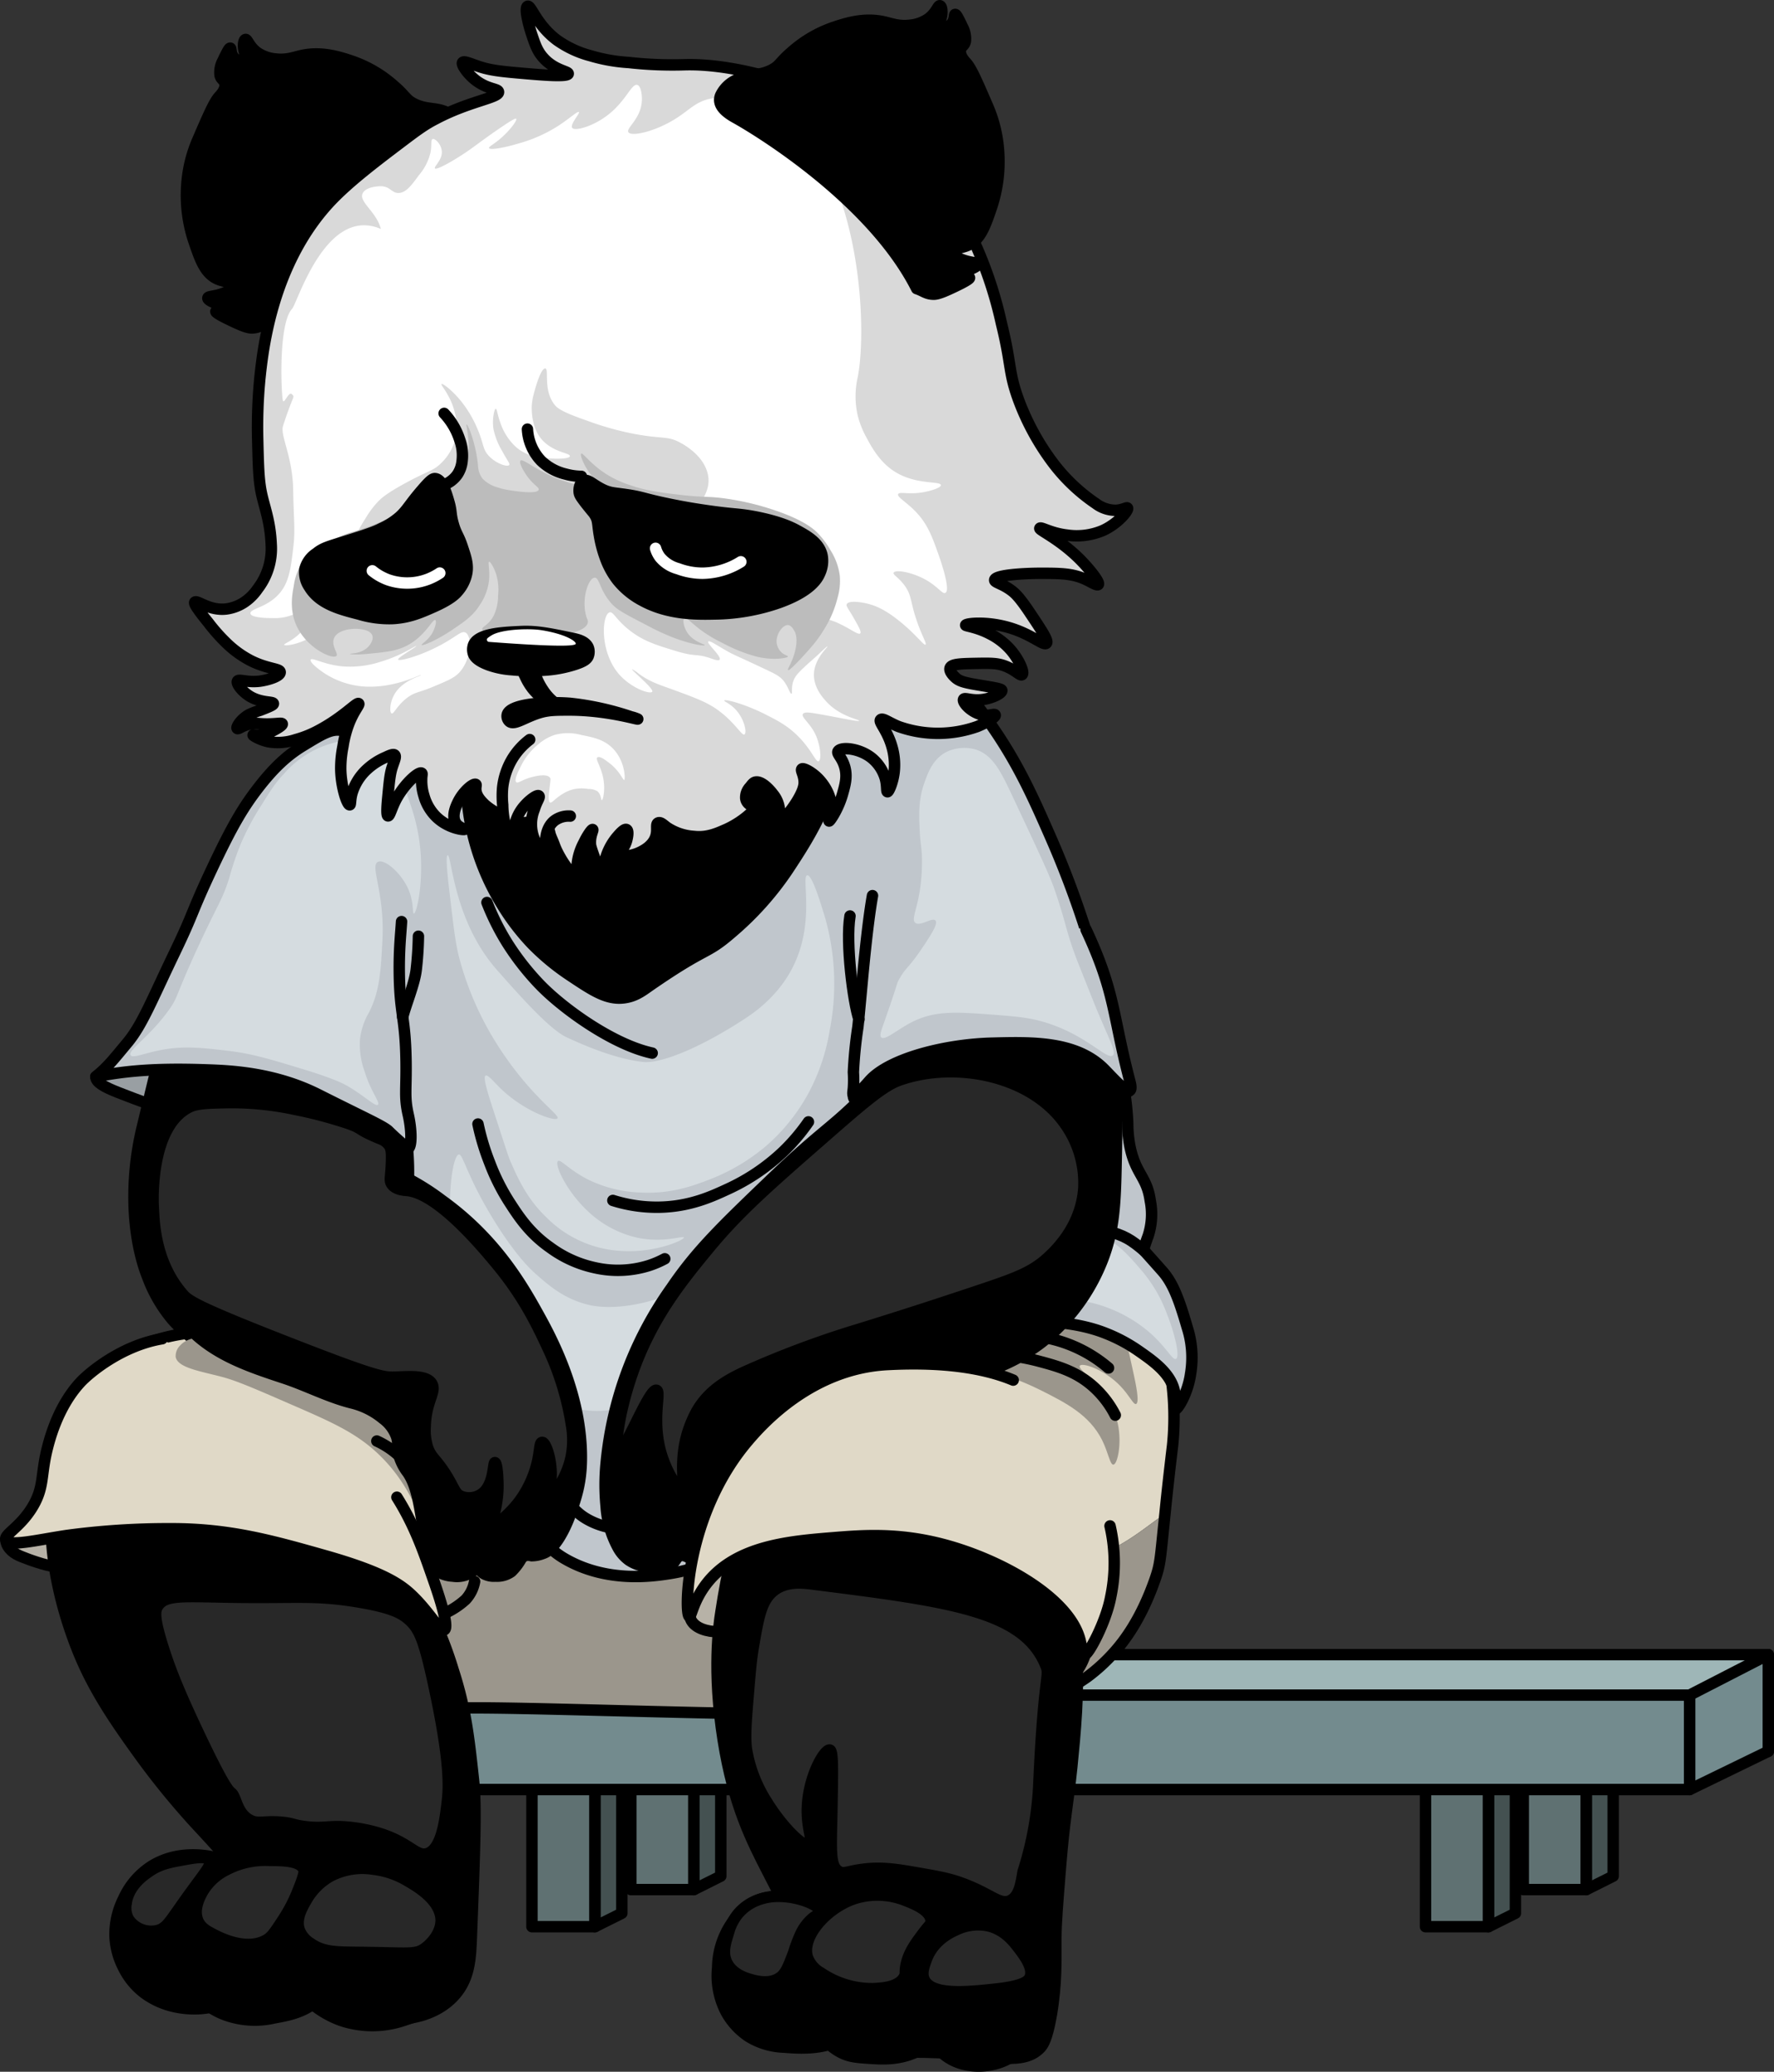 <svg id="Слой_1" data-name="Слой 1" xmlns="http://www.w3.org/2000/svg" viewBox="0 0 466.23 544.31">
    <rect x="0" y="0" width="466.23" height="544.31" fill="#333333" stroke="none"/>
    <defs>
        <style>
            .cls-1,.cls-10,.cls-11,.cls-13,.cls-14,.cls-15,.cls-16,.cls-17,.cls-2,.cls-3,.cls-4,.cls-5,.cls-6,.cls-9{stroke:#000;}.cls-1,.cls-10,.cls-11,.cls-13,.cls-14,.cls-15,.cls-16,.cls-17,.cls-2,.cls-20,.cls-3,.cls-4,.cls-5,.cls-6,.cls-9{stroke-linecap:round;stroke-linejoin:round;stroke-width:3px;}.cls-2{fill:#445151;}.cls-3{fill:#5f7172;}.cls-4{fill:#9eb6b7;}.cls-5{fill:#738b8e;}.cls-18,.cls-6{fill:#fff;}.cls-14,.cls-7{fill:#e0d9c7;}.cls-8{fill:#9b968c;}.cls-20,.cls-9{fill:none;}.cls-10{fill:#c0c6cc;}.cls-11{fill:#999fa3;}.cls-12{fill:#d5dce0;}.cls-13{fill:#b7b2a7;}.cls-15{fill:#282828;}.cls-16{fill:#161616;}.cls-17{fill:#d9d9d9;}.cls-19{fill:#bcbcbc;}.cls-20{stroke:#fff;}
        </style>
    </defs>
    <title>about-loser</title>
    <path class="cls-1"
          d="M137.89,312.39c-1.72.57-2.54,1.44-4.41,1.46-.48,0-1.33,0-4.47-1.47-.61-.28-5.22-2.39-5-2.87.13-.26,1.45.33,3.63.11,1.65-.16,3.19-.72,3.16-1s-2.36.06-5.36-.76c-1.64-.45-3.66-1.31-3.54-1.88s2.05-.3,4.74-1.5c.87-.39,2.46-1.1,2.4-1.78s-2.4-.88-4.14-1.51c-3.64-1.31-4.94-5.09-6.53-9.71a37.92,37.92,0,0,1-2-15.29,35.46,35.46,0,0,1,2.77-11.51c2.92-6.76,4.39-10.15,5.71-11.61.47-.52,1.83-1.94,1.52-3.43-.21-1-1-1-1.27-2.18a6.49,6.49,0,0,1,.8-3.92c.13-.3.24-.53.47-1,.75-1.49,1.12-2.23,1.42-2.2s0,1.4,1,2.51a6.78,6.78,0,0,0,1.81,1.23c.27.13.47.2.64.27.58.22,2.15.81,2.42.51s-1.37-1.29-2.07-3.25c-.57-1.61-.34-3.41.19-3.55s.94,1.84,3.08,3.41a10.07,10.07,0,0,0,4.83,1.71c2.88.35,4.83-.45,6.79-.89,5.32-1.2,10.12.4,13.35,1.48a32.61,32.61,0,0,1,11,6.48c3.21,2.76,3.07,3.7,5.57,4.85,3.6,1.64,5.78.55,9.22,2.61a8.52,8.52,0,0,1,3.8,3.9c.84,2.09,0,3.6-.67,7.42a66.88,66.88,0,0,0-.71,7.14C186.94,285,178.64,293,174.36,297a67.31,67.31,0,0,1-11.05,8.49c-8.33,5.26-12.77,5.69-17.46,7.28C143,313.77,140.59,312.91,137.89,312.39Z"
          transform="translate(-67.27 -227.69)"/>
    <polygon class="cls-2" points="423.97 492.91 416.88 496.46 416.88 460.42 423.97 456.28 423.97 492.91"/>
    <rect class="cls-3" x="400.33" y="456.87" width="16.54" height="39.58"/>
    <polygon class="cls-2" points="398.27 502.66 391.18 506.2 391.18 470.17 398.27 466.03 398.27 502.66"/>
    <rect class="cls-3" x="374.64" y="466.62" width="16.54" height="39.58"/>
    <polygon class="cls-2" points="189.43 492.91 182.34 496.46 182.34 460.42 189.43 456.28 189.43 492.91"/>
    <rect class="cls-3" x="165.8" y="456.87" width="16.54" height="39.58"/>
    <polygon class="cls-2" points="163.43 502.66 156.34 506.2 156.34 470.17 163.43 466.03 163.43 502.66"/>
    <rect class="cls-3" x="139.8" y="466.62" width="16.54" height="39.58"/>
    <rect class="cls-4" x="103.76" y="434.72" width="360.97" height="25.4"/>
    <polygon class="cls-5" points="464.73 460.12 444.05 470.17 444.05 445.35 464.73 434.72 464.73 460.12"/>
    <rect class="cls-5" x="80.13" y="445.35" width="363.92" height="24.81"/>
    <path class="cls-6"
          d="M202.93,378.25a11.16,11.16,0,0,0-3.54,1.77c-.89.72-1.59,1.87-3,4.14a30.86,30.86,0,0,0-3,5.91,11.65,11.65,0,0,0-.59,2.36,9.25,9.25,0,0,0,0,3c.47,1.68,3.6,2.48,10,3,8,.59,12.06.84,15.36-1.18,1.2-.74,3.79-2.32,4.73-5.32,1.54-4.91-2.3-10.56-6.5-13a14.87,14.87,0,0,0-8.27-1.77A18.47,18.47,0,0,0,202.93,378.25Z"
          transform="translate(-67.27 -227.69)"/>
    <path class="cls-7"
          d="M374.26,585a73.78,73.78,0,0,1,1.18,22.45c-.95,7.89-1.58,13.68-2,18-5.59,3.57-14.13,12-26,12.41-12.23.44-16.86-8-30.72-15.36-30.67-16.35-66.72-6.52-70.89-5.32-18.69,5.37-32.26,16.1-54.94,19.5-7.92,1.19-13.23.92-18.31-.59-11.78-3.49-14.46-11.24-20.09-10.63-9,1-20.06,23-14.18,37.81,1.83,4.6,5.16,8.22,14.36,11.62-1.21-.2-2.37-.43-3.43-.69-12.07-3-15.34-11.38-28.95-24.81C103.88,633.3,98,634.62,90.69,621.65c-2.77-4.93-7.18-13-4.73-21.86,1.79-6.46,6.56-10.83,8.27-12.41a34.87,34.87,0,0,1,12.41-7.09c9.48-3.32,17.74-2.91,25.4-2.36,21.21,1.51,31.82,2.27,37.81,4.14,7.75,2.42,27.23,8.5,39.58,22.45a34.74,34.74,0,0,0,13,10,30.07,30.07,0,0,0,14.18,2.36c10.14-1,13.46-8.16,24.81-16.54,3-2.17,12.45-6.4,31.31-14.77,18.3-8.11,27.51-12.18,30.72-13,27.21-6.88,40.27-.87,43.13,1.18a22,22,0,0,1,5.91,6.5A18.51,18.51,0,0,1,374.26,585Z"
          transform="translate(-67.27 -227.69)"/>
    <path class="cls-8"
          d="M373.41,625.49c-1.28,12.19-1.15,13.06-2.69,17.43-3.69,10.46-8.16,16.13-10.63,18.9a47,47,0,0,1-7.09,6.5,53.33,53.33,0,0,1-12.41,6.5c-20.31,7.15-134.08.64-156,1.77A145.07,145.07,0,0,1,161,676c-1.92-.19-5.25-.54-8.38-1.08-9.2-3.4-12.54-7-14.36-11.62-5.88-14.82,5.14-36.82,14.18-37.81,5.62-.61,8.31,7.15,20.09,10.63,5.09,1.51,10.39,1.78,18.31.59,22.69-3.39,36.26-14.13,54.94-19.5,4.18-1.2,40.22-11,70.89,5.32,13.86,7.39,18.49,15.8,30.72,15.36C359.28,637.47,367.82,629.06,373.41,625.49Z"
          transform="translate(-67.27 -227.69)"/>
    <path class="cls-9"
          d="M152.61,674.92c-1.21-.2-2.37-.43-3.43-.69-12.07-3-15.34-11.38-28.95-24.81C103.88,633.3,98,634.62,90.69,621.65c-2.77-4.93-7.18-13-4.73-21.86,1.79-6.46,6.56-10.83,8.27-12.41a34.87,34.87,0,0,1,12.41-7.09c9.48-3.32,17.74-2.91,25.4-2.36,21.21,1.51,31.82,2.27,37.81,4.14,7.75,2.42,27.23,8.5,39.58,22.45a34.74,34.74,0,0,0,13,10,30.07,30.07,0,0,0,14.18,2.36c10.14-1,13.46-8.16,24.81-16.54,3-2.17,12.45-6.4,31.31-14.77,18.3-8.11,27.51-12.18,30.72-13,27.21-6.88,40.27-.87,43.13,1.18a22,22,0,0,1,5.91,6.5,18.51,18.51,0,0,1,1.77,4.73,73.78,73.78,0,0,1,1.18,22.45c-.95,7.89-1.58,13.68-2,18-1.28,12.19-1.15,13.06-2.69,17.43-3.69,10.46-8.16,16.13-10.63,18.9a47,47,0,0,1-7.09,6.5,53.33,53.33,0,0,1-12.41,6.5c-20.31,7.15-134.08.64-156,1.77A145.07,145.07,0,0,1,161,676C159.07,675.8,155.74,675.45,152.61,674.92Z"
          transform="translate(-67.27 -227.69)"/>
    <path class="cls-8"
          d="M321.39,584.13c1.65,4.24,7.08,2.63,19.5,8.86,6.64,3.33,12.68,6.46,16,13,1.68,3.36,2.1,6.58,3,6.5,1.08-.11,2.24-5.52,1.18-10.63-2-9.55-10.9-14.19-10-15.36.66-.9,6.48,1,10.63,5.32,2.43,2.52,3.45,5,4.14,4.73,1-.35-.12-5.48-.59-7.68-1.53-7.16-2.3-10.74-4.14-13.59-5.66-8.76-22.55-12.6-32.49-5.32C324.1,573.16,319.61,579.58,321.39,584.13Z"
          transform="translate(-67.27 -227.69)"/>
    <path class="cls-10"
          d="M214.16,383c-12,3.64-28.65,15-62,37.81a26.87,26.87,0,0,0-8.27,8.27c-6.23,10.15-3.11,22.23-1.18,31.31,0,0,3.66,17.3,5.32,46.08,2.13,37.13-9.24,51.52,2.36,66.17.29.37-.07-.11,15.36,13.59,18.19,16.14,19.83,17.81,21.86,20.09,6.85,7.67,7.09,9.87,16,19.5C209.2,631.95,212,635,215.34,637c11.17,6.68,23.5,4.79,27.77,4.14,9.87-1.51,16.39-5.59,25.4-11.22,5.66-3.54,12.63-8,19.5-16a103.55,103.55,0,0,0,11.82-17.72c5.25-9.4,3.93-9.55,6.5-12.41,7.13-8,18.77-8.42,30.13-8.86s18.36,1.85,21.27,3a41.86,41.86,0,0,1,8.86,4.73c3.91,2.72,8.79,6.12,9.45,11.22.3,2.33-.41,4,0,4.14.68.21,3.43-4.29,4.14-9.45a25.86,25.86,0,0,0-.89-12.11c-2-6.87-3.6-11.49-6.5-14.77-2.2-2.49-5-5.61-5-5.61s.58-2,1.18-3.54a18.3,18.3,0,0,0,.59-9.45c-.86-6.24-3.85-6.93-5.32-14.18a31.44,31.44,0,0,1-.59-5.91c-.33-10.73-4.48-26.94-6.5-34.86A250.57,250.57,0,0,0,343.54,448c-4.27-9.74-8.15-18.6-14.77-28.36-5.08-7.48-17.47-25.74-37.81-36C261.42,368.61,230.19,378.1,214.16,383Z"
          transform="translate(-67.27 -227.69)"/>
    <path class="cls-1"
          d="M195.25,406c-2.91,4-3.61,8.81-4.73,16.54a63.47,63.47,0,0,0,8.86,43.13,60.3,60.3,0,0,0,7.68,10,61.49,61.49,0,0,0,10,8.27c6,4,9.67,6.46,14.18,5.91,2.77-.34,4.61-1.65,6.5-3,15.66-10.86,14.73-8,21.86-14.18a80.1,80.1,0,0,0,14.77-16.54c5.65-8.57,16.18-24.52,11.22-37.22-4.89-12.53-22.35-15.49-42.54-18.9C229.13,397.74,204.37,393.55,195.25,406Z"
          transform="translate(-67.27 -227.69)"/>
    <path class="cls-11"
          d="M297.46,507c-4.17-.59-5.32,3.54-5.91,8.27-.53,4.23,9.92-.39,12.41-3.54C306.3,508.79,301.86,507.66,297.46,507Z"
          transform="translate(-67.27 -227.69)"/>
    <path class="cls-11"
          d="M98.37,506.45c-2.11.78-3.54,2.36-5.91,4.14,0,1.49,2.27,2.71,5.91,4.14,10.33,4,19.92,7.8,23.63,3.54,2.38-2.73,1.78-8.11-.59-11.22C116,500,102,505.11,98.37,506.45Z"
          transform="translate(-67.27 -227.69)"/>
    <path class="cls-11"
          d="M350.63,510c0-2.49,6.67-8.9,9.45-4.73a42.56,42.56,0,0,1,4.14,8.86C361.7,516.82,350.68,513.74,350.63,510Z"
          transform="translate(-67.27 -227.69)"/>
    <path class="cls-12"
          d="M343.83,567.59c1.73,2.69,5.62.37,14.18,3.54a36.49,36.49,0,0,1,11.22,6.5c4.63,4,6.17,7.52,7.09,7.09,1.19-.55-.43-7-2.36-11.82a37.66,37.66,0,0,0-6.5-11.22c-4.06-4.74-9-10.55-14.77-9.45C346,553.52,341.35,563.72,343.83,567.59Z"
          transform="translate(-67.27 -227.69)"/>
    <path class="cls-12"
          d="M197.32,548.69c5.55,8.92,9.32,12.42,10.63,13.59,3.25,2.9,7.54,6.74,14.18,8.27,1.13.26,6,1.31,14.18-.59,14.61-3.42,20-11.79,22.45-10,3.26,2.36-2.1,20.85-16,31.31-3.15,2.38-9.19,6.81-17.72,7.09-11.35.37-19.52-6.86-22.45-9.45-21.59-19.1-17.67-57.34-14.77-57.9C189,530.74,189.83,536.66,197.32,548.69Z"
          transform="translate(-67.27 -227.69)"/>
    <path class="cls-1"
          d="M121.41,475.73c-6.37,4.78-9.76,18.94-16.54,47.26a77.85,77.85,0,0,0-2.36,21.27c.33,10.64,2.84,17.15,3.54,18.9a37.57,37.57,0,0,0,6.5,11.22c.76.88,7.5,8.52,16.54,10.63,17.62,4.12,37.47-14.28,42.54-29.54a67,67,0,0,0,3-18.9,68.7,68.7,0,0,0-.59-10c-4.23-33.84-1.1-41.8-7.68-49C156.72,467,134,466.23,121.41,475.73Z"
          transform="translate(-67.27 -227.69)"/>
    <path class="cls-1"
          d="M316.36,506.45c-4.71-.72-12.14,1.41-17.72,5.32a28,28,0,0,0-4.14,3.54c-8.39,8.58-11.32,9.48-24.22,21.86-13.28,12.74-19.92,19.11-26.59,28.95a94.49,94.49,0,0,0-17.13,46.08,58.12,58.12,0,0,0,0,11.22,26.1,26.1,0,0,0,3,10.63,10,10,0,0,0,3,3.54,10.82,10.82,0,0,0,5.32,1.77c2.49.32,4.46.58,5.91-.59,1.13-.91,1.18-2.08,2.36-2.36.91-.22,1.61.3,2.36.59,2.15.84,4.47-.24,6.5-1.18,4-1.85,6.33-6.6,8.86-11.82,3.67-7.57,6.82-14.07,5.32-18.9-.2-.65-.87-2.51,0-3.54s3.06-.67,3.54-.59c4.77.81,13.7-3.12,21.27-5.91,22.34-8.24,26.66-4.36,33.67-10.63,12.25-11,9.48-32.12,8.27-41.35C335.6,541.1,331.07,508.68,316.36,506.45Z"
          transform="translate(-67.27 -227.69)"/>
    <path class="cls-1"
          d="M298,492.27c-2.84,4.12-3.71,12.45-5.32,28.95-2.09,21.36-1,28.8-.59,31.31a75.23,75.23,0,0,0,6.5,20.68c3.8,8.3,6.77,14.57,13,16.54,3.24,1,5.94.44,10.63-.59a48.07,48.07,0,0,0,18.9-8.86,51.34,51.34,0,0,0,14.77-18.9c4.34-9.47,4.5-17.42,4.73-28.95.28-14,.42-21.07-3-28.95-1.57-3.66-9.55-22.32-28.36-24.81C316.84,477,304.33,483.15,298,492.27Z"
          transform="translate(-67.27 -227.69)"/>
    <path class="cls-10"
          d="M296.57,463c-.61,3.45-1.5,9.68-2.66,22.15-.72,7.77-1.08,11.66-1.18,12.41a115.26,115.26,0,0,0-1.18,11.82,31.54,31.54,0,0,1,0,4.14c-.1,1.08-.24,1.62,0,1.77.72.46,3.79-3.15,4.14-3.54,5.21-6,20.21-9.73,32.49-10,10.14-.26,21.59-.55,28.95,6.5,2,1.95,6,6.61,7.09,5.91.53-.34.14-1.82,0-2.36-4.64-17.68-3.76-23.27-11.52-39.88"
          transform="translate(-67.27 -227.69)"/>
    <path class="cls-10" d="M172.8,469.82" transform="translate(-67.27 -227.69)"/>
    <path class="cls-10"
          d="M172.8,469.82c-.21,3.49-.67,7.17-.59,13.59.14,10.76,1.59,11.53,1.77,23,.12,7.75-.5,9.39.59,14.18.86,3.78,1,8.15,0,8.86a70.18,70.18,0,0,1-5.32-4.73c-1.7-1.39-6.06-3.29-18.31-9.45-11.69-5.88-23.43-6.29-29.54-6.5-15.24-.53-22.45.59-28.95,1.77,3-2.36,4.79-4.69,8.27-8.86,3.9-4.68,6.34-11,12.41-23.63,5.29-11,4.17-10.08,10-22.45,5-10.6,7.87-15.54,11.82-20.68,4.32-5.63,7.89-8.81,11.82-11.22,4.92-3,7.38-4.54,10-4.14"
          transform="translate(-67.27 -227.69)"/>
    <path class="cls-12"
          d="M316.07,425.22c-3.64,1.84-4.93,5.51-5.91,8.27-1.54,4.37-1.37,8.31-1.18,12.41.18,3.93.68,4.76.59,8.86a47.07,47.07,0,0,1-.59,7.09c-.85,5.18-2.19,7.4-1.18,8.27,1.27,1.1,4.47-1.52,5.32-.59.55.6-.21,2.37-3,6.5-4,6.08-4.61,5.53-6.5,8.86-.8,1.41-.16.55-4.14,11.82-.67,1.9-1.1,3.09-.59,3.54,1,.9,4.27-2.15,8.27-4.14,6.06-3,11.78-2.55,21.86-1.77,5.7.44,9.39.73,14.18,2.36,10.16,3.47,15.09,9.55,16.54,8.27.9-.79-.62-3.48-4.14-11.82,0,0-.36-.84-4.73-11.82-3.58-9-3.13-10.37-6.5-20.09-1.26-3.65-4.58-10.7-11.22-24.81-2.85-6.06-5-10.4-9.45-11.82A10.81,10.81,0,0,0,316.07,425.22Z"
          transform="translate(-67.27 -227.69)"/>
    <path class="cls-12"
          d="M153,423.44a26.18,26.18,0,0,0-11.22,7.68c-2.2,2.32-3.43,4.3-5.91,8.27a68.63,68.63,0,0,0-5.32,10,77.1,77.1,0,0,0-3,8.86c-1.83,5.89-2.85,6.59-8.27,18.31-6.07,13.13-5.11,13-7.68,16.54-5.06,7.06-10.83,10.55-10,11.82.51.83,3.21-.35,7.09-1.18,6.41-1.38,11.3-.81,18.31,0,6.09.71,10.56,2,19.5,4.73,8.69,2.61,11.27,4.05,12.41,4.73,4.26,2.52,7,5.3,7.68,4.73s-1.83-3.27-3.54-8.86a20.65,20.65,0,0,1-1.18-8.27,18.09,18.09,0,0,1,2.36-7.09c2.85-5.56,3.13-11,3.54-18.9.67-12.73-3.37-19.61-1.18-20.68,1.72-.84,5.77,2.68,7.68,6.5s1.3,7.07,1.77,7.09c.71,0,2.41-7.41,1.77-16A49.08,49.08,0,0,0,175.46,440c-2.46-7.42-4.89-14.75-11.22-17.13C159.93,421.23,155.67,422.59,153,423.44Z"
          transform="translate(-67.27 -227.69)"/>
    <path class="cls-12"
          d="M184.92,452.39c-.62.13,0,5.64.59,10.63.95,8.1,1.42,12.15,2.36,16a81.84,81.84,0,0,0,10,23,91,91,0,0,0,5.91,8.27c6.09,7.54,10.55,10.49,10,11.22-.62.91-8.58-1.78-14.77-7.68-2.09-2-3.5-3.89-4.14-3.54s.17,3.34,2.36,10c2.47,7.57,3.68,11.36,4.14,12.41,2,4.55,4.31,9.81,9.45,14.77A29.95,29.95,0,0,0,231,556.37c8.76.43,16.09-2.91,16-3.54s-5.32,1.56-12.41,0a27.74,27.74,0,0,1-13-7.09c-5.47-5.15-8.69-12.18-7.68-13,.69-.56,2.83,2.22,7.68,4.73A33.72,33.72,0,0,0,235.72,541c8,.42,14-1.86,18.31-3.54a51.37,51.37,0,0,0,14.77-8.86A50,50,0,0,0,280,514.42a53,53,0,0,0,5.32-16,63.59,63.59,0,0,0-1.18-29.54c-1.52-5.05-3.54-11.43-4.73-11.22-1.56.27,1.86,11.24-3,22.45-3.8,8.85-10.92,13.62-13.59,15.36-11.67,7.61-22,11.74-26.59,11.22-7.53-.85-15.85-4.53-20.09-6.5s-11.56-10.06-18.31-17.72C186.34,469.4,186,452.16,184.92,452.39Z"
          transform="translate(-67.27 -227.69)"/>
    <path class="cls-9"
          d="M192.89,523a63.26,63.26,0,0,0,3,10,55.44,55.44,0,0,0,5.32,10.63c2.27,3.5,5.15,8,10.63,11.82a30.73,30.73,0,0,0,11.82,5.32,27.25,27.25,0,0,0,14.18-.59,25.36,25.36,0,0,0,4.14-1.77"
          transform="translate(-67.27 -227.69)"/>
    <path class="cls-9"
          d="M228.34,543.08a38.3,38.3,0,0,0,12.41,1.77c7.9-.19,13.6-2.82,17.72-4.73a53.6,53.6,0,0,0,14.77-10,51.55,51.55,0,0,0,6.5-7.68"
          transform="translate(-67.27 -227.69)"/>
    <path class="cls-9"
          d="M200,593.88c4,8.17,7.76,14.75,10.63,19.5,5.76,9.5,8.1,11.88,11.22,13.59,5.35,2.92,10.7,2.6,14.77,2.36,8.21-.48,14.06-3.41,20.09-6.5a88.44,88.44,0,0,0,20.09-14.18"
          transform="translate(-67.27 -227.69)"/>
    <path class="cls-9"
          d="M195.25,464.8a64.37,64.37,0,0,0,5.32,10.63,69,69,0,0,0,8.27,10.63c5.84,6.2,19.2,16,29.83,18.31"
          transform="translate(-67.27 -227.69)"/>
    <path class="cls-13"
          d="M249.61,646.46c-.83,2.45-1.74,5.13-.59,7.09,2.19,3.71,11.39,4.09,16.54-.59,2.58-2.35,5.19-6.92,3.54-10.63-2.11-4.77-10.2-5.85-14.77-3C251.38,641.24,250.26,644.55,249.61,646.46Z"
          transform="translate(-67.27 -227.69)"/>
    <path class="cls-13"
          d="M75.33,628.74c-.58.12-6.47,1.09-6.5,3.54,0,1.46,1.29,3.16,3.54,4.14.79.34,13.35,5.68,16,1.77,1.44-2.17-.45-6.74-3.54-8.86C81.88,627.34,78.67,628,75.33,628.74Z"
          transform="translate(-67.27 -227.69)"/>
    <path class="cls-13"
          d="M341.77,644.1c4.17-.75,8.44,4.9,10,8.86.4,1,2.46,6.08,0,11.22-.59,1.24-2.3,4.8-5.32,5.32-4.41.76-9.57-5.32-10.63-11.22S337.37,644.89,341.77,644.1Z"
          transform="translate(-67.27 -227.69)"/>
    <path class="cls-1"
          d="M102.8,598.31c-4.27,2.23-9.18-4.31-13.88,2.07-15.48,21-5.32,51.79,0,63.8,4.17,9.43,9.9,17.43,14.77,24.22a201.85,201.85,0,0,0,16.54,20.09c34.44,37.33,39.43,50,52,49.63,1.24,0,9.49-.29,14.77-6.5,3.66-4.3,3.93-9.46,4.14-14.77.89-23.05,1.33-34.58.59-41.35-1.2-11-2-18.68-5.32-28.95a102.85,102.85,0,0,0-16.54-32.49c-9.13-11.86-18.44-18.12-31.9-27.18C129.7,601.33,117.36,604.77,102.8,598.31Z"
          transform="translate(-67.27 -227.69)"/>
    <path class="cls-1"
          d="M266.74,622.83c-6.74,8-8.36,18-10,28.36-.53,3.26-2.32,15.4.59,33.67,5.41,34,18.75,37,23,67.35.5,3.57.91,7.74,4.14,11.22,6,6.47,13.49,1.77,37.81,4.14,8.57.83,14.52,2.09,18.31-1.77.8-.82,1.84-2.26,3-8.86,1.41-8.37,1.15-14.47,1.18-20.09,0-3.83.41-8.66,1.18-18.31,1.05-13.16,2-16.87,3-26.59.86-8.67,2-19.94,1.18-30.13-.89-11.45-2.54-32.79-17.72-44.9C313.71,602.09,280.89,605.94,266.74,622.83Z"
          transform="translate(-67.27 -227.69)"/>
    <path class="cls-14"
          d="M109.89,579.41c-10.63,1.77-19.21,8.95-21.56,11.52C82.07,597.75,80,607,79.46,609.24c-1.41,6.19-.66,9.28-3.54,14.18-3.3,5.6-7.71,7.41-7.09,8.86.78,1.83,8.2,0,16-1.18A199,199,0,0,1,112,629.33c15.56-.06,26.9,3.16,40.76,7.09,15.39,4.37,19.94,7.63,23,10.63,4.51,4.37,7.16,9.4,8.27,8.86,1.51-.74-2-10.75-3-13.59-2.46-7.08-4.84-13.94-9.45-21.27"
          transform="translate(-67.27 -227.69)"/>
    <path class="cls-14"
          d="M333.55,590.28c-7.33-3.05-17.87-4.89-33.13-4.08-19.86,1.06-32.8,15.58-36.63,20.09-16.63,19.57-16.67,45.7-15.36,46.08.54.16,1-4.18,4.73-8.86,7.79-9.78,21.76-10.9,33.08-11.82,7.68-.62,17.05-1.37,28.95,1.77,15.17,4,33.42,14.1,36,25.4.24,1,.69,3.57,1.18,3.54,1,0,5.58-8.62,6.79-15.06a43.39,43.39,0,0,0-.16-18.75"
          transform="translate(-67.27 -227.69)"/>
    <path class="cls-8"
          d="M125.25,579.41c-1.88-.29-7.82-1.36-10.63,1.77a3.88,3.88,0,0,0-1.18,3c.5,2.89,6.58,3.77,12.41,5.32,3.66,1,8.35,3,17.72,7.09,11,4.77,17.56,7.63,23.63,13.59,9.5,9.32,10.14,18.74,13.59,18.31s6.58-11.13,5.32-20.68c-1.76-13.39-12.26-27.62-26-31.31C146.84,572.89,139.91,581.65,125.25,579.41Z"
          transform="translate(-67.27 -227.69)"/>
    <path class="cls-1"
          d="M109,547.21c3.37-7.8,11.35-10.89,18.31-13.59,15.88-6.15,30.27-2.44,34.86-1.18a63.86,63.86,0,0,1,21.27,10.63c14.16,10.16,21.14,22.43,25.4,30.13,3.16,5.7,11,20.17,11.22,36.63.1,7-1.23,10.91-3,16,0,0-3,8.67-7.09,10a8.27,8.27,0,0,1-3,.59,3.36,3.36,0,0,0-1.77,0,2.64,2.64,0,0,0-1.18,1.18,14.58,14.58,0,0,1-2.36,3,6.32,6.32,0,0,1-4.14,1.18,5.47,5.47,0,0,1-3-.59c-.93-.54-1.06-1.09-1.77-1.18s-1.3.61-2.36,1.18a7.06,7.06,0,0,1-4.14.59,8.34,8.34,0,0,1-4.73-1.77c-1.8-1.59-2.08-3.89-2.36-5.91-1.49-10.55-2.24-15.83-4.73-19.5a13.18,13.18,0,0,1-2.36-4.73c-.51-2.12,0-2.94-.59-4.73a10.1,10.1,0,0,0-3.54-4.73,20.31,20.31,0,0,0-8.27-4.14c-6.1-1.53-11.75-4.52-17.72-6.5-9.26-3.06-18.65-6.16-25.4-13.59C110.93,569.84,104.52,557.57,109,547.21Z"
          transform="translate(-67.27 -227.69)"/>
    <path d="M133.81,718.71a27.73,27.73,0,0,0-9.45-4.43c-1.64-.39-10-2.38-17.72,2.22a21.29,21.29,0,0,0-8.27,9.42A22.27,22.27,0,0,0,96,736.44a21.27,21.27,0,0,0,2.36,8.86,20.27,20.27,0,0,0,5.91,7.2,22.23,22.23,0,0,0,6.5,3.32,25.46,25.46,0,0,0,8.86,1.11,26.45,26.45,0,0,0,14.77-5.54c7.77-6.31,11.48-18,7.09-25.49C139.54,722.57,136.09,720.25,133.81,718.71Z"
          transform="translate(-67.27 -227.69)"/>
    <path d="M113.14,737.44a21.18,21.18,0,0,1,6.5-16,25.3,25.3,0,0,1,14.77-7.68A19.11,19.11,0,0,1,145,715a18.91,18.91,0,0,1,7.68,6.5,25.36,25.36,0,0,1,4.73,13.59c.27,3.54,1,12.78-5.32,18.9-3.87,3.77-8.61,4.63-12.41,5.32a24.18,24.18,0,0,1-13-.59,20.17,20.17,0,0,1-9.45-6.5C113.09,746.89,113.12,740.85,113.14,737.44Z"
          transform="translate(-67.27 -227.69)"/>
    <path d="M139.72,736.26a21.42,21.42,0,0,0,1.77,10.63,22.07,22.07,0,0,0,5.32,7.09,27.6,27.6,0,0,0,9.45,5.91,27.33,27.33,0,0,0,17.72,0c3.53-1.15,8.12-2.65,11.22-7.09,3.65-5.23,2.89-11.21,2.36-15.36-.46-3.58-1.21-9.48-5.91-14.18-3.84-3.84-8.28-4.84-13-5.91-4.33-1-9.21-2.08-14.77,0a21.15,21.15,0,0,0-8.86,6.5A22.28,22.28,0,0,0,139.72,736.26Z"
          transform="translate(-67.27 -227.69)"/>
    <path d="M286.82,730.35a30.1,30.1,0,0,0-10-4.73c-3.07-.78-6-1.52-9.45-.59-5.33,1.43-8.21,5.79-9.45,7.68a22.77,22.77,0,0,0-3.54,11.82,22.11,22.11,0,0,0,2.36,12.41,19.8,19.8,0,0,0,6.5,7.09,20.35,20.35,0,0,0,10,3c4.29.34,13.1,1,18.31-4.14C299.44,755,295.61,737.32,286.82,730.35Z"
          transform="translate(-67.27 -227.69)"/>
    <path d="M280.33,743.35a31.18,31.18,0,0,1,1.18-7.68c.78-2.52,1.81-5.75,4.73-8.27a14.88,14.88,0,0,1,5.91-3,20.24,20.24,0,0,1,20.68,4.73A25.88,25.88,0,0,1,319.91,741c1.21,3.86,3,9.43.59,15.36a25.23,25.23,0,0,1-11.82,11.82c-5,2.28-9.49,2-13,1.77s-5.65-.39-8.27-1.77a16,16,0,0,1-6.5-6.5C279.29,758.59,279.62,753.47,280.33,743.35Z"
          transform="translate(-67.27 -227.69)"/>
    <path d="M306.91,748.08a20.52,20.52,0,0,1,1.77-7.68c.73-1.58,3.24-7,9.45-9.45a16.06,16.06,0,0,1,11.82,0c5.93,2.53,8.11,8.28,9.45,11.82,2.23,5.88,1.64,10.9,1.18,14.77-.55,4.66-1.7,6.68-2.36,7.68a14.46,14.46,0,0,1-5.32,4.73c-5.26,2.83-13.06,3-18.31-1.18-2.69-2.16-3.8-4.75-5.32-8.27A26.32,26.32,0,0,1,306.91,748.08Z"
          transform="translate(-67.27 -227.69)"/>
    <path class="cls-9" d="M368.06,556.37c-3.54-3-5.32-4.14-10-5.32" transform="translate(-67.27 -227.69)"/>
    <path class="cls-9" d="M290.66,468.34c-1.18,7.09.84,22.68,2.36,27.18" transform="translate(-67.27 -227.69)"/>
    <path class="cls-10" d="M177.24,473.66a88.3,88.3,0,0,1-.59,8.86c-.43,3.7-2.84,9.42-3.54,12.41"
          transform="translate(-67.27 -227.69)"/>
    <path class="cls-15"
          d="M117,518.56c2.06-1,4.92-1.08,10.63-1.18a78.94,78.94,0,0,1,17.13,1.77,111.57,111.57,0,0,1,11.82,3c7,2.15,3.45,1.81,10.63,4.73a4.84,4.84,0,0,1,2.36,1.77c.52.8.66,1.67.59,4.14-.12,4.14-.6,4.91,0,5.91.95,1.58,3.37,1.7,4.14,1.77,8.12.79,19.85,14.93,23.63,19.5,7.21,8.7,10.78,16.4,13.59,22.45a73.69,73.69,0,0,1,5.91,19.5,22.9,22.9,0,0,1,0,8.27c-1.23,6.22-5.15,11-5.91,10.63-.5-.22.73-2.47.59-6.5s-1.53-7.75-2.36-7.68-.4,2.7-1.77,7.09a28,28,0,0,1-4.14,8.27c-2.55,3.44-6.23,6.53-7.09,5.91-.57-.41.63-2,1.18-6.5a27.34,27.34,0,0,0,.15-5.23c0-.58-.22-4.19-.74-4.22s-.13,5.92-3.54,8.27a5.78,5.78,0,0,1-5.32.59c-1.77-.76-1.72-2.13-4.14-5.91-2.6-4.08-3.8-4.26-4.73-7.09a14.64,14.64,0,0,1-.59-5.32c.14-6.63,2.94-9.07,1.77-11.22-1.34-2.48-6.47-1.85-10-1.77-2.74.06-5-.2-27.18-8.86-25.26-9.85-26.86-11.26-28.36-13-7-8.11-7.48-18.06-7.68-22.45C107.41,542.71,106.75,523.66,117,518.56Z"
          transform="translate(-67.27 -227.69)"/>
    <path class="cls-15"
          d="M229.81,608.95c-1.14-.36.05-10,3.54-20.09,5.05-14.65,12.81-24.25,20.09-33.08,7.95-9.65,15.54-16.28,30.72-29.54,10.11-8.83,15.25-13.27,19.5-14.77,14.61-5.15,34.78-1.3,43.72,11.82a26.67,26.67,0,0,1,4.73,16.54c-.64,9.58-6.8,15.73-8.86,17.72-4.37,4.23-8.65,5.81-17.72,8.86-19.59,6.6-34.86,11.22-34.86,11.22a250.68,250.68,0,0,0-26.59,10c-4.31,1.92-10.1,4.66-13.59,10.63a29.3,29.3,0,0,0-3,7.68c-1.65,7.1,0,12.07-1.18,12.41s-3.28-3.16-4.73-7.09c-3.53-9.62-.41-17.87-1.77-18.31C237.89,592.35,231.39,609.45,229.81,608.95Z"
          transform="translate(-67.27 -227.69)"/>
    <path class="cls-15"
          d="M265.26,660.35c-.55,3.25-.77,5.75-1.18,10.63-.75,8.87-1.12,13.3-.59,16.54a36.51,36.51,0,0,0,5.32,13.59c3.67,6,9.52,12.21,11.22,11.22,1.09-.63-.59-3.61-.59-8.86,0-8.59,4.48-16.27,5.91-16,.8.18.74,4.65.59,13.59-.2,12.31-.79,16.78,1.77,18.31,1.38.83,2.21-.07,6.5-.59,5.1-.62,8.91.05,15.36,1.18,4.78.84,7.83,1.37,11.82,3,6.41,2.54,8.69,5.2,11.22,4.14s3-4.52,3.54-7.68a88.69,88.69,0,0,0,4.14-23c1.34-30.12,3.09-28.12,1.77-31.31-5.88-14.23-25.29-16.69-61.44-21.27-2.44-.31-6.78-.78-10,1.77S266.64,652.26,265.26,660.35Z"
          transform="translate(-67.27 -227.69)"/>
    <path class="cls-15"
          d="M108.7,649.71c-.74,1.18-1.13,2.94,1.77,11.82,1.65,5.05,3.7,10.35,8.86,21.27,10.35,21.89,7.82,12.66,10,18.31.48,1.23,1.34,3.54,3.54,4.73s3.65.21,8.27.59c3.22.27,3,.77,6.5,1.18,4.25.5,5.51-.13,9.45,0a41.31,41.31,0,0,1,10,1.77c7.91,2.48,9.53,6.15,12.41,5.32,3.84-1.11,4.75-8.76,5.32-13.59.45-3.8.86-10.37-3.54-30.72-2.58-11.92-3.82-14.72-6.5-17.13-1.91-1.72-4.54-3.24-13.59-4.73-10.79-1.78-15.39-1-31.31-1.18C115.66,647.18,110.74,646.44,108.7,649.71Z"
          transform="translate(-67.27 -227.69)"/>
    <path class="cls-15"
          d="M258.17,743.05c-1.06-2.45-.29-4.87.59-7.68a13.18,13.18,0,0,1,2.36-4.73,12.49,12.49,0,0,1,4.73-3.54,15.26,15.26,0,0,1,6.5-1.18c5.35.11,10.8,2.6,10.63,4.14-.06.58-.87.49-2.36,1.77a12.37,12.37,0,0,0-3,4.14,37.82,37.82,0,0,0-1.77,4.73c-1.38,3.62-2.07,5.43-3.54,6.5-2.71,2-6.44.93-7.68.59S259.61,746.38,258.17,743.05Z"
          transform="translate(-67.27 -227.69)"/>
    <path class="cls-15"
          d="M283,746a7.68,7.68,0,0,1-3.54-4.14c-1.65-5.47,5.23-13,12.41-15.36a19.85,19.85,0,0,1,13.59.59c1.88.73,6.47,2.5,6.5,5.32,0,.93-.56,1.11-2.36,3.54s-3.44,4.66-4.14,7.68c-.5,2.18,0,2.47-.59,3.54-1.58,2.78-6.25,2.9-8.27,3A24.06,24.06,0,0,1,283,746Z"
          transform="translate(-67.27 -227.69)"/>
    <path class="cls-15"
          d="M310.16,747.78c-.76-1.65-.09-3.46.59-5.32,1.87-5.09,6.55-7.18,7.68-7.68a13.23,13.23,0,0,1,8.27-1.18c4.43.92,6.88,4.1,8.27,5.91,1.51,2,4,5.24,3,7.68-.46,1-1.69,2.18-8.27,3C322.21,751,312.17,752.19,310.16,747.78Z"
          transform="translate(-67.27 -227.69)"/>
    <path class="cls-15"
          d="M174.28,721.79a22.58,22.58,0,0,0-8.86-3,18.2,18.2,0,0,0-11.22,1.77,16.66,16.66,0,0,0-6.5,6.5c-1.14,2-2.75,4.81-1.77,7.68a7.19,7.19,0,0,0,3,3.54c3.43,2.41,6.91,2.28,13.59,2.36,12.3.14,14,.72,16.54-1.18.46-.34,4-3.09,4.14-7.09C183.26,727,176.95,723.34,174.28,721.79Z"
          transform="translate(-67.27 -227.69)"/>
    <path class="cls-15"
          d="M147.11,718.83c-1-2.33-5.64-2.35-8.86-2.36A21.89,21.89,0,0,0,127,718.83a14.93,14.93,0,0,0-6.5,5.91c-.68,1.24-2.56,4.63-1.18,7.68.81,1.79,2.35,2.62,4.14,3.54,1.46.76,8.9,4.63,14.18,1.18,1.15-.75,2.14-2.27,4.14-5.32a41.92,41.92,0,0,0,4.14-8.27C147.43,719.8,147.25,719.16,147.11,718.83Z"
          transform="translate(-67.27 -227.69)"/>
    <path class="cls-15"
          d="M122.29,716.47c-.84-1.27-3.77-.73-7.68,0-2.8.52-5.45,1-8.27,3-1.28.88-5.33,3.67-5.91,8.27a6.34,6.34,0,0,0,.59,4.14,7.16,7.16,0,0,0,7.68,3c2.08-.55,3-2.06,5.32-5.32C120.9,719.65,123.16,717.78,122.29,716.47Z"
          transform="translate(-67.27 -227.69)"/>
    <path class="cls-9" d="M166.31,606.29a22.51,22.51,0,0,1,8.27,6.5,23.55,23.55,0,0,1,4.73,16"
          transform="translate(-67.27 -227.69)"/>
    <path class="cls-9" d="M192,643.21a9.44,9.44,0,0,1-2.36,4.73,21.28,21.28,0,0,1-5.32,3.54"
          transform="translate(-67.27 -227.69)"/>
    <path class="cls-9"
          d="M323.16,583.54a55.63,55.63,0,0,1,17.13,1.77c5.16,1.37,10.16,2.77,14.77,7.09a25.94,25.94,0,0,1,5.32,7.09"
          transform="translate(-67.27 -227.69)"/>
    <path class="cls-9" d="M327.29,579.41a35.8,35.8,0,0,1,31.31,7.68" transform="translate(-67.27 -227.69)"/>
    <path class="cls-16" d="M417.09,586.5" transform="translate(-67.27 -227.69)"/>
    <path class="cls-17"
          d="M172.21,265.41c-6.72,5.09-13,9.89-17.72,14.77-15.67,16.36-18.11,39.23-18.9,46.67a132.6,132.6,0,0,0-.59,16.54c.18,7.36.27,11,1.18,14.77.83,3.43,2.13,7,2.36,12.41A17.33,17.33,0,0,1,135,382.38a13.1,13.1,0,0,1-3.54,3.54,11.23,11.23,0,0,1-4.73,1.77c-4.55.53-7.7-2.5-8.27-1.77-.11.14-.29.64,3.54,5.32a46.53,46.53,0,0,0,5.32,5.91,26.57,26.57,0,0,0,5.91,4.14c4.46,2.22,7.63,2,7.68,3s-2.8,2-5.32,2.36c-3.37.43-5.54-.66-5.91,0s1.33,2.9,3.54,4.14c3,1.65,5.85,1.15,5.91,1.77,0,.37-1.16.84-3.54,1.77a20.46,20.46,0,0,0-3,1.18c-2,1.16-3.27,3.16-3,3.54s1.28-.74,3.54-1.18c1.8-.35,2.1.13,5.32,0,1.93-.08,2.85-.29,3,0,.16.45-1.89,1.52-2.36,1.77a8.63,8.63,0,0,1-3.54,1.18c-1.1.08-1.73-.14-1.77,0s1.91,1.33,4.14,1.77A14.8,14.8,0,0,0,145,422a27.77,27.77,0,0,0,5.91-2.36c6.58-3.47,10.14-7.55,10.63-7.09.29.27-1.06,1.65-2.36,4.73a28.19,28.19,0,0,0-1.77,6.5,29.27,29.27,0,0,0-.59,5.91c.08,4.92,1.72,9.54,2.36,9.45.31,0,.09-1.1.59-3a13.86,13.86,0,0,1,4.14-6.5,17,17,0,0,1,4.73-3c1.52-.74,2.09-.83,2.36-.59.44.4-.11,1.52-.59,3-.63,1.87-.81,3.81-1.18,7.68-.18,1.84-.5,5.21,0,5.32s1-2.31,2.36-4.73c2.27-4,5.77-7,6.5-6.5.23.16,0,.58,0,1.77a13,13,0,0,0,.59,4.14,12.38,12.38,0,0,0,3,5.32c3.2,3.33,7.6,3.75,7.68,3.54s-1.57-.39-2.36-1.77c-1.07-1.87.16-4.43.59-5.32,1.43-3,4.17-5.12,4.73-4.73.19.13,0,.47,0,1.18,0,1.87,1.48,3.27,2.36,4.14a16.63,16.63,0,0,0,3.54,2.36c2.66,1.5,4,2.25,4.73,2.36,2.3.34,4.14-.65,6.5,0a3,3,0,0,1,1.18.59,4.43,4.43,0,0,1,1.18,2.36c.31,1,.83,2,1.18,3,1.25,3.51,5,8.69,5.91,8.27.29-.14,0-.76,0-2.36a15,15,0,0,1,1.77-6.5c.91-1.92,2.11-3.66,2.36-3.54s-.65,1.47-.59,3.54c0,.77.16,1.26,1.18,4.14,1.33,3.74,1.54,4.16,1.77,4.14.47,0,.26-1.84,1.18-4.73a15.28,15.28,0,0,1,3-5.32c.54-.62,1.79-2.06,2.36-1.77s.32,1.88,0,3c-.67,2.25-2.06,3-1.77,3.54.38.77,3.17.45,5.32-.59.83-.4,3.36-1.64,4.14-4.14.55-1.77-.09-3.2.59-3.54s1.45.53,2.36,1.18a14.4,14.4,0,0,0,7.09,2.36c3.35.39,6-.77,8.27-1.77,5.2-2.28,8.56-6.07,8.27-6.5-.13-.19-.92.39-1.77,0a2.35,2.35,0,0,1-1.18-1.77,4,4,0,0,1,1.18-3c.52-.69.78-1,1.18-1.18,1.88-.7,4.55,2.72,4.73,3a7.48,7.48,0,0,1,1.77,4.14c.13,2.11-.92,3.32-.59,3.54.52.35,3.33-2.6,5.32-5.91,1.72-2.86,1.78-4.21,1.77-4.73,0-2-1-3.17-.59-3.54s3,1,4.73,3c.49.56,3.22,3.65,3,7.68-.12,1.78-.77,2.88-.59,3s2.42-3.1,3.54-7.09c.68-2.39,1.29-4.57.59-7.09s-2.16-3.47-1.77-4.14c.75-1.28,5.63-.83,8.86,1.77a10.82,10.82,0,0,1,3.54,5.32c.55,2,.25,3.49.59,3.54s1.48-2.55,1.77-5.32a17.1,17.1,0,0,0-.59-6.5c-1.24-4.36-3.54-6.47-3-7.09s2.11.72,4.73,1.77a30.83,30.83,0,0,0,20.68,0c2.5-1,4.89-2.52,4.73-3s-1.33.22-3,0c-3.16-.43-5.72-3.35-5.32-4.14.31-.6,2.16.52,5.32,0,2.41-.39,4.84-1.62,4.73-2.36-.06-.4-1.62-.66-4.73-1.18-4.79-.8-6.36-1.06-7.68-2.36-.33-.32-1.49-1.48-1.18-2.36.37-1,2.56-1.11,6.5-1.18s5.71-.11,7.68.59c3,1.07,4.21,2.78,4.73,2.36.68-.55-.79-3.95-3-6.5a18.05,18.05,0,0,0-5.32-4.14c-3.58-1.89-6.53-2.11-6.5-2.36.06-.46,5.33-1.09,11.22.59,6.11,1.74,9.28,4.95,10,4.14.55-.59-1-3-4.14-7.68-2.85-4.31-4-5.3-4.73-5.91-2.65-2.08-4.78-2.3-4.73-3,.11-1.37,7.92-1.76,11.82-1.77,5.56,0,8.75,0,12.41,1.77,1.35.66,2.65,1.51,3,1.18.48-.54-2.06-3.73-4.14-5.91-5.58-5.87-11.47-8.38-11.22-8.86s2.87,1.28,7.09,1.77a17.55,17.55,0,0,0,9.45-1.18c4.1-1.85,6.87-5.38,6.5-5.91-.2-.29-1.21.49-3,.59a8.71,8.71,0,0,1-5.32-1.77,47.5,47.5,0,0,1-11.22-10.63,65.34,65.34,0,0,1-8.86-16c-3-7.94-1.94-9.41-4.73-20.68A106.55,106.55,0,0,0,322.27,289a70.8,70.8,0,0,0-12.41-18.31,68.13,68.13,0,0,0-14.18-11.22c-15.56-9.7-35.09-15.13-48.44-14.77a103.83,103.83,0,0,1-14.77-.59,44.55,44.55,0,0,1-10-1.77,27,27,0,0,1-8.86-4.14c-5.33-4-6.78-9.23-7.68-8.86s.22,4.85,1.18,7.68c.83,2.45,1.43,4.2,3,5.91,2.89,3.23,6.62,3.48,6.5,4.14-.17.89-7.12.3-10.63,0-6.24-.53-9.36-.8-12.41-1.77-2.6-.83-4.34-1.72-4.73-1.18s1.36,3.09,3.54,4.73c3.2,2.39,5.82,2.08,5.91,3,.16,1.53-7.82,2.45-16.54,7.09C178.77,260.45,176.55,262.13,172.21,265.41Z"
          transform="translate(-67.27 -227.69)"/>
    <path class="cls-18"
          d="M189.64,393.9c-1.13-.64-2.42,1.12-7.09,3.54-5.19,2.7-10.4,4.05-10.63,3.54s4.84-3.35,4.73-3.54-3.95,2.55-9.45,4.14a25.82,25.82,0,0,1-10,1.18c-4.82-.47-7.92-2.4-8.27-1.77s1.74,2.34,3.54,3.54a21.88,21.88,0,0,0,10.63,3.54c8,.45,14.66-3.24,14.77-3s-5,1.31-7.09,5.32c-1.07,2-1.17,4.48-.59,4.73s1.42-2.11,4.14-4.14c2.07-1.55,3.07-1.27,7.09-3,3.48-1.46,5.22-2.19,6.5-3.54C191.11,401.1,191.45,394.92,189.64,393.9Z"
          transform="translate(-67.27 -227.69)"/>
    <path class="cls-18"
          d="M202.93,258.91c.31.34-1.31,2.5-3,4.14-2.4,2.39-4.3,3.1-4.14,3.54.23.62,4.23-.14,7.68-1.18a38.2,38.2,0,0,0,10.63-4.73c2.9-1.9,5-3.88,5.32-3.54s-2.42,3.22-1.77,4.14,5.17-.3,8.86-3c5.24-3.77,6.69-8.76,8.27-8.27,1,.32,1.25,2.76,1.18,4.14-.23,4.8-4.23,7.19-3.54,8.27.78,1.24,7-.15,12.41-3.54,3.73-2.35,5.36-4.6,9.45-5.32a15.05,15.05,0,0,1,4.73,0c2.84.36,10.82,1.36,17.72,7.09,1.72,1.43,5.53,4.95,9.45,14.18,8.13,19.14,8.32,43,6.5,52a22.64,22.64,0,0,0,0,10,23.86,23.86,0,0,0,2.36,5.91c1.1,2.06,3.09,5.77,6.5,8.27,5.84,4.29,13,2.93,13,4.14,0,.89-3.83,1.71-4.14,1.77-4.14.86-6.74-.18-7.09.59s2.21,2.07,4.73,4.73c3.08,3.25,4.27,6.61,5.91,11.22.35,1,3.28,9.26,1.77,10-.79.41-1.91-1.67-5.32-3.54-3.66-2-7.86-2.62-8.27-1.77-.27.56,1.35,1.23,3,3.54,1.8,2.59,1.35,4,3,8.86,1.41,4.24,2.78,6.22,2.36,6.5s-2.32-2.48-6.5-5.91-6.75-4.31-8.27-4.73c-2.18-.6-5.41-1-5.91,0-.25.53.37,1.09,1.77,3.54s2.13,3.73,1.77,4.14c-.5.56-2.74-1.38-6.5-3A35.2,35.2,0,0,0,275,388.88c-3.8-.27-5.19.07-7.09,0-8.86-.32-20.13-9.25-20.68-18.31-.5-8.2,8.06-11.75,5.91-18.9-1.37-4.56-6.06-7.12-7.09-7.68-3.41-1.86-4.68-.88-12.41-2.36a80,80,0,0,1-12.41-3.54c-6.55-2.26-7.61-3.28-8.27-4.14-3-3.91-1.33-9.3-2.36-9.45s-2.32,3.91-3,6.5a16.14,16.14,0,0,0-.59,3.54c0,1-.06,5.17,2.36,8.27,3,3.78,7.83,3.85,7.68,4.73-.12.69-3.22.76-5.32.59-2.62-.21-6-.49-8.86-3a15.22,15.22,0,0,1-4.14-6.5c-.74-2-.84-3.56-1.18-3.54s-1,2.65-.59,5.32a18.8,18.8,0,0,0,2.36,5.91c1.3,2.43,2.06,3.19,1.77,3.54-.47.59-3.38-.32-5.32-2.36-1.72-1.81-1.26-3-3-7.09a30.82,30.82,0,0,0-4.14-7.09c-2.27-2.88-5-5-5.32-4.73s2.45,2.94,3.54,7.68a13.87,13.87,0,0,1,0,7.09,13.56,13.56,0,0,1-3.54,5.91c-2.12,2.15-3.13,1.88-9.45,5.32-4.86,2.64-6.24,3.88-7.09,4.73a24.39,24.39,0,0,0-3.54,4.73,33.89,33.89,0,0,0-4.14,8.86c-1.23,4.32-.17,4.56-1.18,8.86-.56,2.36-1.65,7-5.32,10.63-4.43,4.4-10.44,5.16-10.63,4.73s3.65-1.48,5.91-5.32c1.49-2.53,1.88-5.54,1.18-5.91s-1.44,1.6-4.14,3a12.82,12.82,0,0,1-5.91,1.18c-.34,0-5.68.07-5.91-1.18s3.93-1.53,7.09-4.73c3-3,3.48-6.88,4.14-12.41.59-5,.15-6.71,0-15.36-.16-8.94-3.49-14.3-2.66-16.84,2.8-8.6,3.16-7.32,2.36-8.27s-1.94,2.34-2.36,1.77-1.4-20.19,2.36-24.22c1.46-1.57,8.86-27.18,23.34-21-1.15-4.58-6-7.2-4.73-9.45,1-1.76,4.41-1.77,4.73-1.77,2.46,0,2.86,1.86,4.73,1.77s3.28-1.94,5.32-4.73a14,14,0,0,0,3-5.91c.38-2,0-3.36.59-3.54s2.13,1.26,2.36,3c.34,2.47-2.17,4.24-1.77,4.73s4.92-2,8.86-4.73c2.25-1.58,4.23-3.15,8.27-5.91C201.82,259.21,202.74,258.7,202.93,258.91Z"
          transform="translate(-67.27 -227.69)"/>
    <path class="cls-17"
          d="M206.48,422a18.21,18.21,0,0,0-4.73,5.32,18.77,18.77,0,0,0-2.36,7.09,23.66,23.66,0,0,0,0,4.73,23.41,23.41,0,0,0,1.18,7.09c.83,2.29,2.07,4.25,2.36,4.14s-.62-1.74-.59-4.14a11,11,0,0,1,3-7.09c1.3-1.44,3.13-2.71,3.54-2.36s-.5,1.31-1.18,3.54a10.46,10.46,0,0,0,1.18,10c.76,1.31,2,3.12,2.36,3s-.49-1.49-.59-3.54c0-.72-.23-4.49,2.36-6.5a6.3,6.3,0,0,1,4.14-1.18"
          transform="translate(-67.27 -227.69)"/>
    <path class="cls-18"
          d="M213,420.78a12.53,12.53,0,0,0-4.14,2.36,17,17,0,0,0-4.73,5.91c-.5,1-1.85,3.57-1.18,4.14.44.38,1.34-.51,3.54-1.18.51-.15,4.4-1.31,5.32,0,.22.32.14.61,0,1.77-.32,2.69-.53,4.45,0,4.73s1.2-1,3.54-2.36a9.45,9.45,0,0,1,3-1.18,10.87,10.87,0,0,1,3.54,0,4.43,4.43,0,0,1,2.36.59c1.06.86.93,2.37,1.18,2.36s.75-1.83.59-4.14c-.29-4.18-2.42-6.54-1.77-7.09s2.56,1,3.54,1.77c2.52,2.1,3.22,4.26,3.54,4.14s.24-5-3-8.27c-2.29-2.35-5.11-2.91-8.27-3.54A13.3,13.3,0,0,0,213,420.78Z"
          transform="translate(-67.27 -227.69)"/>
    <path class="cls-19"
          d="M192.89,349.89a6.14,6.14,0,0,0,1.18,3.54,8.81,8.81,0,0,0,4.14,2.36,15.34,15.34,0,0,0,2.36.59c.8.14,7.82,1.36,8.27,0,.21-.64-1.24-1.15-3-3.54-.81-1.14-2.31-3.58-1.77-4.14s3.46,2,8.27,4.14c5.84,2.62,12,3.4,12.41,2.36.19-.45-.87-.93-2.36-3-1.67-2.27-2.79-5-2.36-5.32s2.36,2.66,6.5,5.32a27.59,27.59,0,0,0,6.5,3c2.83,1,5.74,1.65,11.82,2.36,8.11,1,8.09.37,13.59,1.18a70.88,70.88,0,0,1,12.41,3c7.79,2.63,10.38,5.06,11.22,5.91a22.2,22.2,0,0,1,3.54,4.73,16.38,16.38,0,0,1,2.36,6.5,15.87,15.87,0,0,1-.59,5.91,28.29,28.29,0,0,1-3.54,8.27c-1.75,2.93-3.34,4.65-6.4,8-1,1-2.75,2.91-3.05,2.68s1-1.8,1.77-4.73c.89-3.36.19-4.93,0-5.32s-.83-1.69-1.77-1.77c-1.44-.12-3.27,2.48-3,4.73a4.2,4.2,0,0,0,1.18,2.36c.87.84,1.8.9,1.77,1.18s-1.86.6-3.54.59a19.85,19.85,0,0,1-4.73-.59,41.74,41.74,0,0,1-8.86-3.54,36.48,36.48,0,0,1-5.91-3.54c-2.4-1.83-3.58-3.29-4.14-3s-.23,2.15.59,3.54c1.59,2.69,4.82,3.26,4.73,3.54s-3.32-.18-7.68-1.77a60.27,60.27,0,0,1-7.68-3.54c-5-2.57-7.48-3.86-8.86-5.32-3.46-3.64-3.38-7.19-4.73-7.09-1.57.12-3.31,5.07-2.36,9.45.34,1.56.73,1.71.59,2.36-1.07,5.13-27.34,4.66-27.77,1.77-.11-.75,1.61-1,3-3.54a12.21,12.21,0,0,0,1.18-5.32,13.91,13.91,0,0,0-.59-5.91c-.51-1.45-1.4-3.07-1.77-3s.23,2.14,0,4.73a14.5,14.5,0,0,1-2.36,6.5c-1.75,2.83-3.82,4.28-7.09,6.5-4.29,2.92-8.09,4.44-8.27,4.14s1.8-1.16,3-3.54c.53-1.1,1-2.71.59-3-.68-.42-2.49,3.94-7.09,6.5-2.89,1.61-5.79,1.89-10.63,2.36-3.36.33-4.72.11-4.73,0s2.9.07,4.73-1.77c.15-.15,1.6-1.64,1.18-3-.52-1.65-3.63-1.92-5.32-1.77-.63.06-3.81.34-4.73,2.36s1.22,4.1.59,4.73c-1,1-8-2.09-10.63-8.27-1.68-4-1-7.91-.59-10a15.64,15.64,0,0,1,2.36-6.5c1.93-2.83,4.45-4.08,8.27-5.91,4.52-2.17,5.3-1.71,11.22-4.14,5-2.06,4-2.2,8.86-4.14,5-2,7.19-2.29,10-4.73a14.81,14.81,0,0,0,3.54-4.14c3.28-5.9.83-12.94,1.18-13S192.32,344.14,192.89,349.89Z"
          transform="translate(-67.27 -227.69)"/>
    <path class="cls-9" d="M205.89,340.44a13.06,13.06,0,0,0,3.54,8.27,14,14,0,0,0,6.5,3.54,16.47,16.47,0,0,0,4.14.59"
          transform="translate(-67.27 -227.69)"/>
    <path class="cls-9"
          d="M184,336.3a18.36,18.36,0,0,1,4.14,7.09,12,12,0,0,1,.59,5.32,7.85,7.85,0,0,1-1.18,3.54,7.53,7.53,0,0,1-4.14,3"
          transform="translate(-67.27 -227.69)"/>
    <path class="cls-1"
          d="M220.66,354c-.94.43-1.3,1.93-1.18,3,.08.72.39,1.19,1.77,3,2,2.52,2,2.38,2.36,3,.92,1.48.66,2.3,1.18,5.32a33,33,0,0,0,1.77,6.5,21.34,21.34,0,0,0,3,5.32,21,21,0,0,0,6.5,5.32c6.8,3.72,14.22,3.64,18.9,3.54a53.22,53.22,0,0,0,17.13-3c8.28-3,10.06-6.32,10.63-7.68a7.75,7.75,0,0,0,.59-4.73c-.72-3.23-3.75-5-6.5-6.5-1.48-.82-4.39-2.27-10.63-3.54-5.11-1-5.82-.62-13.59-1.77-2-.29-5.49-.82-10-1.77-6.28-1.31-6.36-1.73-10.63-2.36-3.17-.47-4.08-.39-5.91-1.18C223.15,355.16,221.89,353.47,220.66,354Z"
          transform="translate(-67.27 -227.69)"/>
    <path class="cls-1"
          d="M181.67,353.44c-.54-.06-1.14.18-3.54,3-3.29,3.79-3.82,5.23-5.91,7.09a19.68,19.68,0,0,1-4.73,3c-1.31.67-2.81,1.32-10,3.54-4,1.25-5.38,1.6-7.09,3a7,7,0,0,0-3,4.14,6.78,6.78,0,0,0,1.18,4.73c2.71,4.47,8.15,5.85,13,7.09a27.3,27.3,0,0,0,8.86,1.18c4.26-.22,7.27-1.51,10.63-3,4.58-2,6-3.51,6.5-4.14a10.17,10.17,0,0,0,2.36-4.73c.42-2.28-.17-4.07-1.18-7.09s-1.57-3.13-2.36-5.91-.38-3.22-1.18-5.91C184.6,357.29,183.51,353.64,181.67,353.44Z"
          transform="translate(-67.27 -227.69)"/>
    <path class="cls-20"
          d="M239.56,371.75a7.33,7.33,0,0,0,1.18,2.36,9.23,9.23,0,0,0,4.73,3,18.36,18.36,0,0,0,6.5,1.18,19.43,19.43,0,0,0,10-3"
          transform="translate(-67.27 -227.69)"/>
    <path class="cls-20" d="M165.12,377.66a14.43,14.43,0,0,0,4.14,2.36,15.32,15.32,0,0,0,13.59-1.77"
          transform="translate(-67.27 -227.69)"/>
    <path class="cls-1"
          d="M191.71,399.52a3.56,3.56,0,0,1,0-2.36c1.13-3,7.44-3.31,12.41-3.54,4.13-.19,7.28.46,13.59,1.77,1.3.27,3.43.75,4.14,2.36a3.2,3.2,0,0,1,0,2.36c-.31.71-1,1.43-4.14,2.36a32.29,32.29,0,0,1-5.91,1.18,51.86,51.86,0,0,1-10,0,22.48,22.48,0,0,1-5.91-1.18C192.49,401.26,191.89,400,191.71,399.52Z"
          transform="translate(-67.27 -227.69)"/>
    <path class="cls-1"
          d="M204.12,401.29c-.22,1.18.27,2.21,1.18,4.14a16,16,0,0,0,1.77,3c2.9,3.78,7.46,5.65,7.68,5.32s-2.52-1.37-4.73-4.73c-.77-1.17-2.95-4.48-2.36-8.27.27-1.74,1-2.65.59-3C207.61,397.24,204.56,398.9,204.12,401.29Z"
          transform="translate(-67.27 -227.69)"/>
    <path class="cls-1"
          d="M201.16,417.24a1.88,1.88,0,0,1-.59-1.77c.67-2.88,10.19-3.49,16.54-3a74.51,74.51,0,0,1,16,3.54,9.71,9.71,0,0,1,1.77.59c0,.2-8-2.32-17.72-2.36-3.65,0-5.48,0-7.68.59C205.28,416,202.53,418.35,201.16,417.24Z"
          transform="translate(-67.27 -227.69)"/>
    <path class="cls-18"
          d="M227.45,388.59c1-.34,1.65,1.87,5.32,4.73s6.95,3.81,11.82,5.32c6,1.85,5.36.55,9.81,2.13.49.17,1.72.62,2,.23.58-.79-3.36-4.22-3-4.73s2.45,1.16,5.91,3c2,1,1.89.85,8.86,4.14,3,1.41,4.25,2,5.32,3.54s1.39,3,1.77,3-.17-1.66.59-3.54c.55-1.35,1.55-2.28,3.54-4.14.49-.45.46-.4,1.34-1.18,2.7-2.39,3.83-3.66,4-3.54s-3.33,3.05-3.54,7.09c-.18,3.47,2.2,6.21,3,7.09,3.63,4.2,9,5,8.86,5.32s-4.75-.74-10.63-1.77c-2.25-.39-3.79-.63-4.14,0-.51.93,2.19,2.57,3.54,5.91,1.18,2.92,1.33,6.22.59,6.5s-1.84-3-5.32-6.5c-2.86-2.9-5.72-4.33-8.86-5.91-5.35-2.68-10.45-4-10.63-3.54-.11.27,1.89.85,3.54,3,1.83,2.32,2.46,5.51,1.77,5.91s-2.47-3.18-7.09-6.5c-2.8-2-5.81-3.12-11.82-5.32-3.33-1.22-5.84-1.93-8.86-4.14a8.8,8.8,0,0,0-1.77-1.18c-.21.23,5.83,5.14,5.32,5.91s-5.56-.88-8.86-4.73C224.83,398.73,225.45,389.25,227.45,388.59Z"
          transform="translate(-67.27 -227.69)"/>
    <path class="cls-18"
          d="M195.42,395.33a.58.58,0,0,0,.32,1c18.17,1.37,22.76,1.12,22.85.49s-2.57-2.5-8.86-3.54c-3.25-.54-10.21-.3-13,1.18A9.38,9.38,0,0,0,195.42,395.33Z"
          transform="translate(-67.27 -227.69)"/>
    <path class="cls-1"
          d="M308.19,303.53c1.72.57,2.54,1.44,4.41,1.46.48,0,1.33,0,4.47-1.47.61-.28,5.22-2.39,5-2.87-.13-.26-1.45.33-3.63.11-1.65-.16-3.19-.72-3.16-1s2.36.06,5.36-.76c1.64-.45,3.66-1.31,3.54-1.88s-2.05-.3-4.74-1.5c-.87-.39-2.46-1.1-2.4-1.78s2.4-.88,4.14-1.51c3.64-1.31,4.94-5.09,6.53-9.71a37.92,37.92,0,0,0,2-15.29,35.46,35.46,0,0,0-2.77-11.51c-2.92-6.76-4.39-10.15-5.71-11.61-.47-.52-1.83-1.94-1.52-3.43.21-1,1-1,1.27-2.18a6.49,6.49,0,0,0-.8-3.92c-.13-.3-.24-.53-.47-1-.75-1.49-1.12-2.23-1.42-2.2s0,1.4-1,2.51a6.78,6.78,0,0,1-1.81,1.23c-.27.13-.47.2-.64.27-.58.22-2.15.81-2.42.51s1.37-1.29,2.07-3.25c.57-1.61.34-3.41-.19-3.55s-.94,1.84-3.08,3.41a10.07,10.07,0,0,1-4.83,1.71c-2.88.35-4.83-.45-6.79-.89-5.32-1.2-10.12.4-13.35,1.48a32.61,32.61,0,0,0-11,6.48c-3.21,2.76-3.07,3.7-5.57,4.85-3.6,1.64-5.78.55-9.22,2.61a8.52,8.52,0,0,0-3.8,3.9c-.84,2.09.5,4,3.9,5.87C267.31,262.37,296.57,280.47,308.19,303.53Z"
          transform="translate(-67.27 -227.69)"/>
</svg>